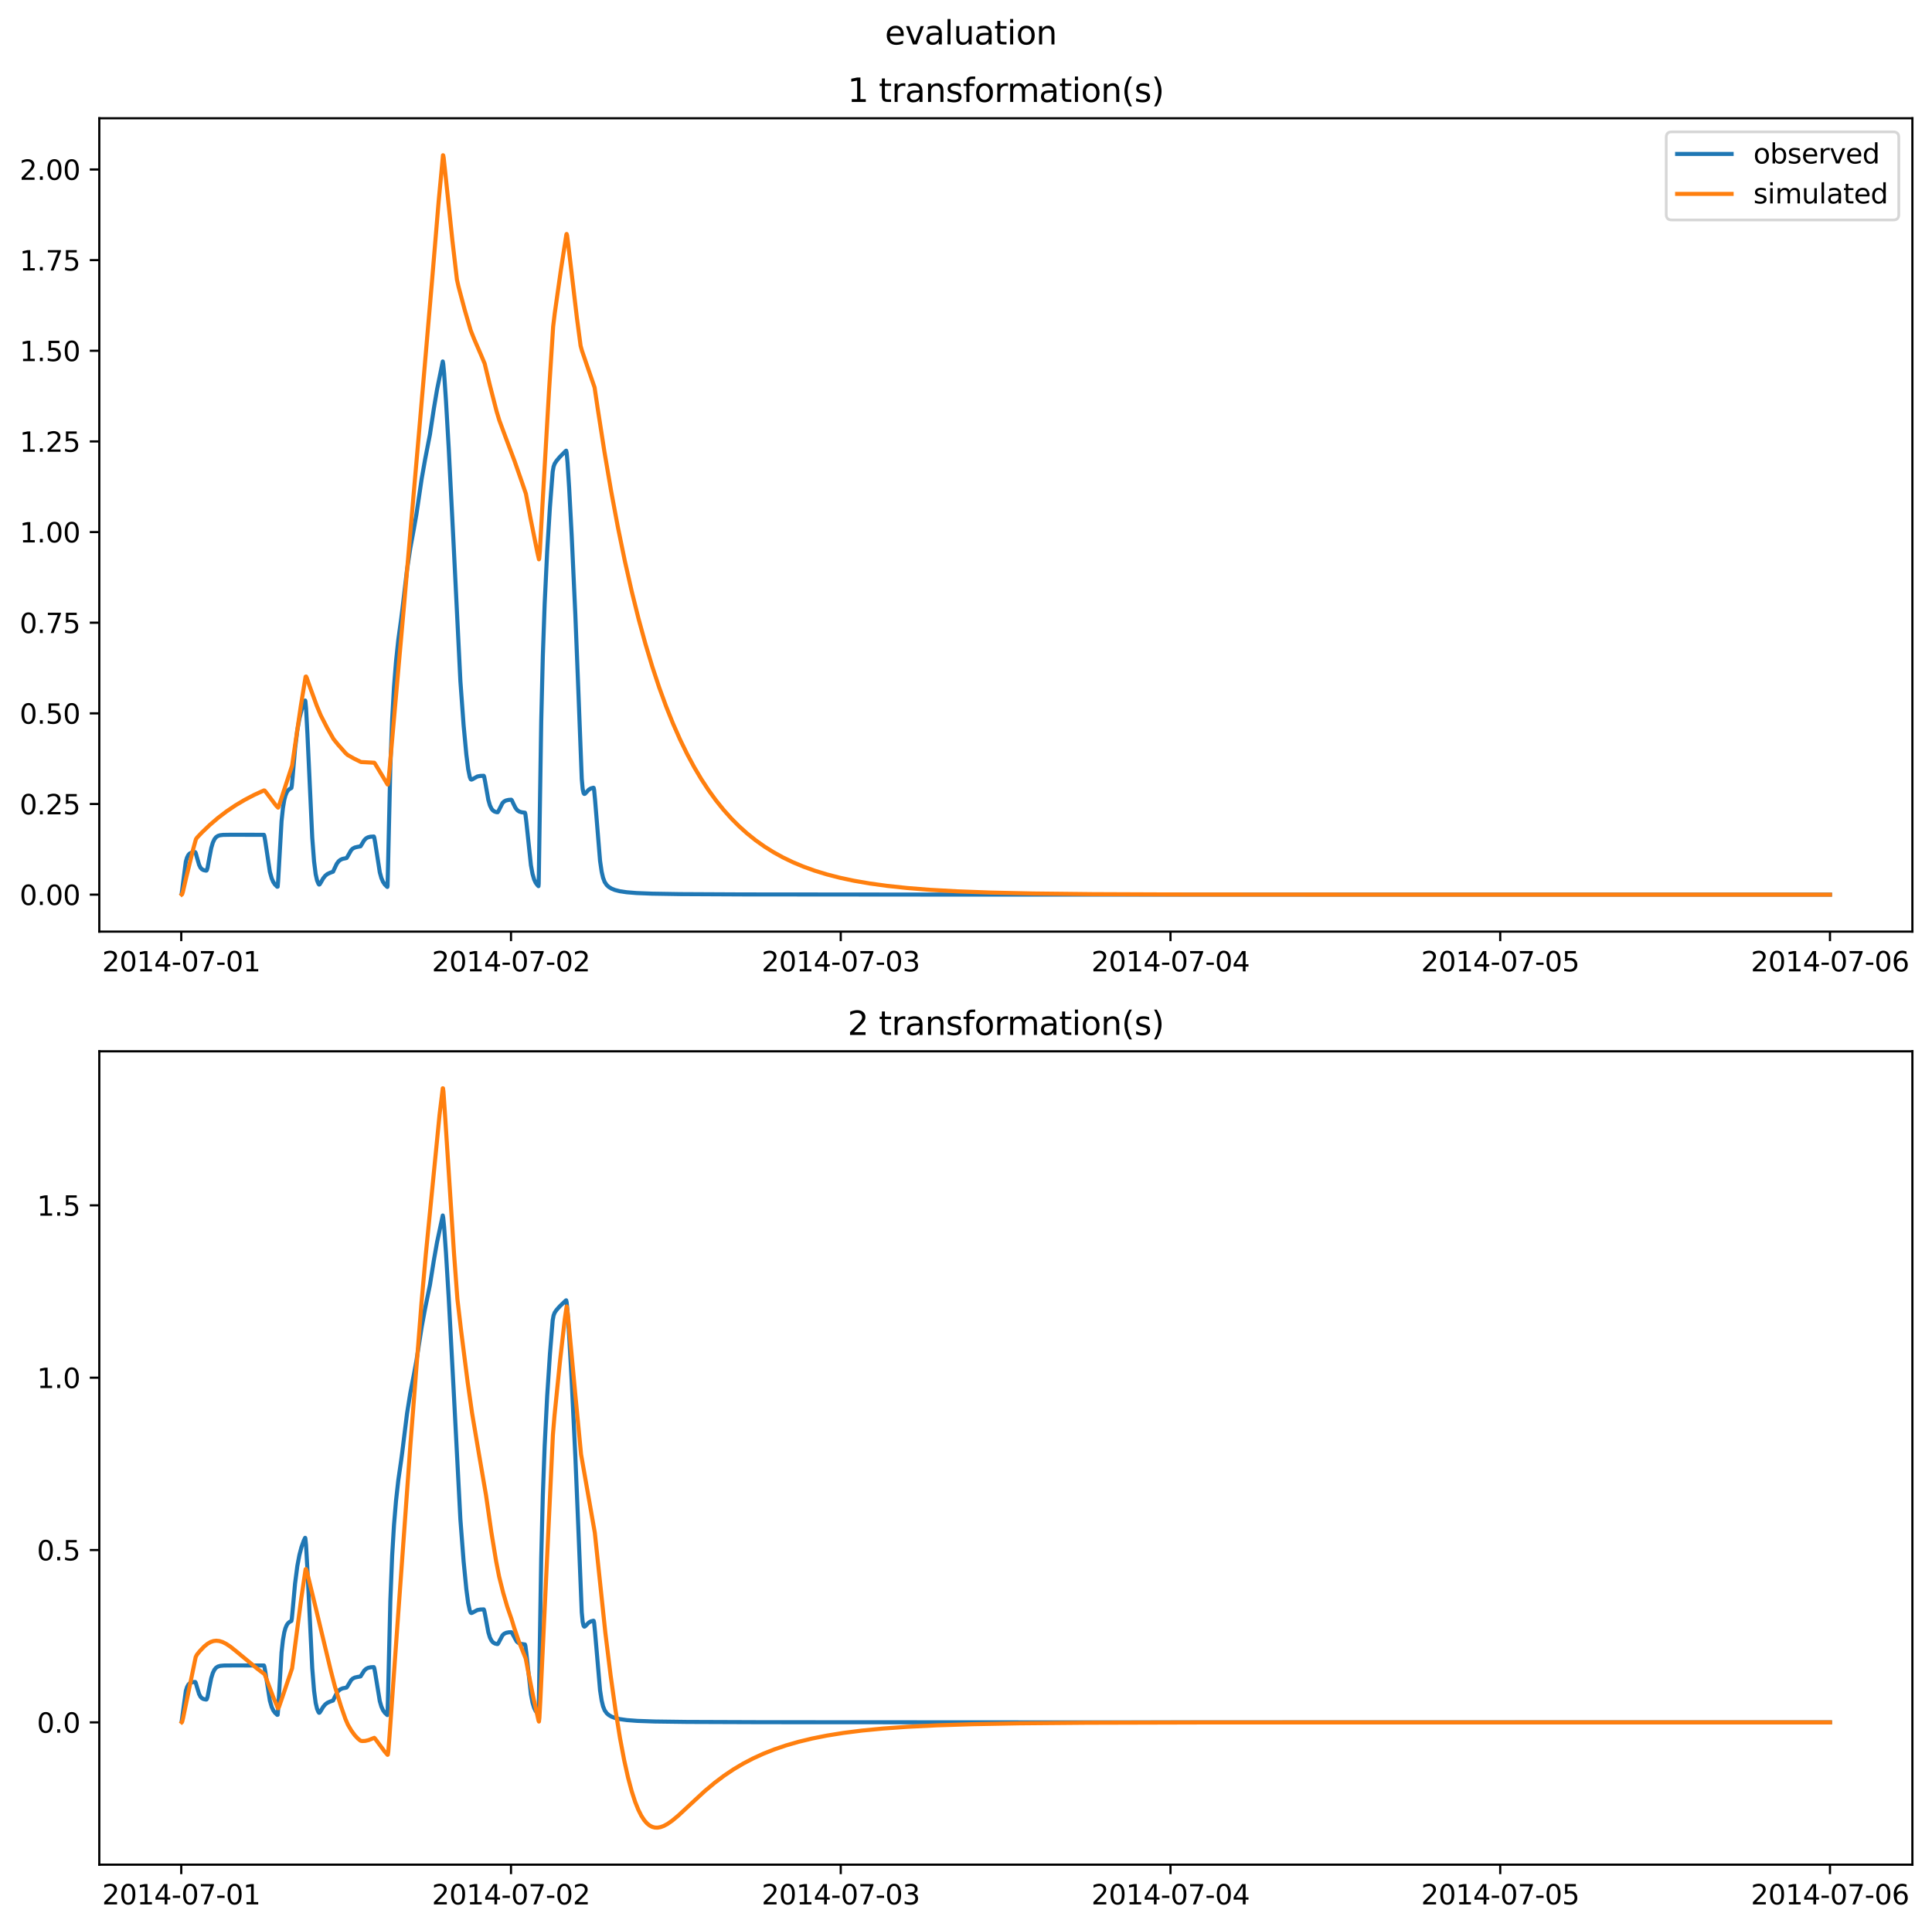 <?xml version="1.0" encoding="utf-8" standalone="no"?>
<!DOCTYPE svg PUBLIC "-//W3C//DTD SVG 1.1//EN"
  "http://www.w3.org/Graphics/SVG/1.1/DTD/svg11.dtd">
<svg xmlns:xlink="http://www.w3.org/1999/xlink" width="709.489pt" height="708.798pt" viewBox="0 0 709.489 708.798" xmlns="http://www.w3.org/2000/svg" version="1.1">
 <defs>
  <style type="text/css">*{stroke-linejoin: round; stroke-linecap: butt}</style>
 </defs>
 <g id="figure_1">
  <g id="patch_1">
   <path d="M 0 708.798 
L 709.489 708.798 
L 709.489 0 
L 0 0 
z
" style="fill: #ffffff"/>
  </g>
  <g id="axes_1">
   <g id="patch_2">
    <path d="M 36.466 342.2 
L 702.289 342.2 
L 702.289 43.44 
L 36.466 43.44 
z
" style="fill: #ffffff"/>
   </g>
   <g id="matplotlib.axis_1">
    <g id="xtick_1">
     <g id="line2d_1">
      <defs>
       <path id="m1dee76f7ab" d="M 0 0 
L 0 3.5 
" style="stroke: #000000; stroke-width: 0.8"/>
      </defs>
      <g>
       <use xlink:href="#m1dee76f7ab" x="66.562" y="342.2" style="stroke: #000000; stroke-width: 0.8"/>
      </g>
     </g>
     <g id="text_1">
      <!-- 2014-07-01 -->
      <g transform="translate(37.504 356.798) scale(0.1 -0.1)">
       <defs>
        <path id="DejaVuSans-32" d="M 1228 531 
L 3431 531 
L 3431 0 
L 469 0 
L 469 531 
Q 828 903 1448 1529 
Q 2069 2156 2228 2338 
Q 2531 2678 2651 2914 
Q 2772 3150 2772 3378 
Q 2772 3750 2511 3984 
Q 2250 4219 1831 4219 
Q 1534 4219 1204 4116 
Q 875 4013 500 3803 
L 500 4441 
Q 881 4594 1212 4672 
Q 1544 4750 1819 4750 
Q 2544 4750 2975 4387 
Q 3406 4025 3406 3419 
Q 3406 3131 3298 2873 
Q 3191 2616 2906 2266 
Q 2828 2175 2409 1742 
Q 1991 1309 1228 531 
z
" transform="scale(0.016)"/>
        <path id="DejaVuSans-30" d="M 2034 4250 
Q 1547 4250 1301 3770 
Q 1056 3291 1056 2328 
Q 1056 1369 1301 889 
Q 1547 409 2034 409 
Q 2525 409 2770 889 
Q 3016 1369 3016 2328 
Q 3016 3291 2770 3770 
Q 2525 4250 2034 4250 
z
M 2034 4750 
Q 2819 4750 3233 4129 
Q 3647 3509 3647 2328 
Q 3647 1150 3233 529 
Q 2819 -91 2034 -91 
Q 1250 -91 836 529 
Q 422 1150 422 2328 
Q 422 3509 836 4129 
Q 1250 4750 2034 4750 
z
" transform="scale(0.016)"/>
        <path id="DejaVuSans-31" d="M 794 531 
L 1825 531 
L 1825 4091 
L 703 3866 
L 703 4441 
L 1819 4666 
L 2450 4666 
L 2450 531 
L 3481 531 
L 3481 0 
L 794 0 
L 794 531 
z
" transform="scale(0.016)"/>
        <path id="DejaVuSans-34" d="M 2419 4116 
L 825 1625 
L 2419 1625 
L 2419 4116 
z
M 2253 4666 
L 3047 4666 
L 3047 1625 
L 3713 1625 
L 3713 1100 
L 3047 1100 
L 3047 0 
L 2419 0 
L 2419 1100 
L 313 1100 
L 313 1709 
L 2253 4666 
z
" transform="scale(0.016)"/>
        <path id="DejaVuSans-2d" d="M 313 2009 
L 1997 2009 
L 1997 1497 
L 313 1497 
L 313 2009 
z
" transform="scale(0.016)"/>
        <path id="DejaVuSans-37" d="M 525 4666 
L 3525 4666 
L 3525 4397 
L 1831 0 
L 1172 0 
L 2766 4134 
L 525 4134 
L 525 4666 
z
" transform="scale(0.016)"/>
       </defs>
       <use xlink:href="#DejaVuSans-32"/>
       <use xlink:href="#DejaVuSans-30" x="63.623"/>
       <use xlink:href="#DejaVuSans-31" x="127.246"/>
       <use xlink:href="#DejaVuSans-34" x="190.869"/>
       <use xlink:href="#DejaVuSans-2d" x="254.492"/>
       <use xlink:href="#DejaVuSans-30" x="290.576"/>
       <use xlink:href="#DejaVuSans-37" x="354.199"/>
       <use xlink:href="#DejaVuSans-2d" x="417.822"/>
       <use xlink:href="#DejaVuSans-30" x="453.906"/>
       <use xlink:href="#DejaVuSans-31" x="517.529"/>
      </g>
     </g>
    </g>
    <g id="xtick_2">
     <g id="line2d_2">
      <g>
       <use xlink:href="#m1dee76f7ab" x="187.655" y="342.2" style="stroke: #000000; stroke-width: 0.8"/>
      </g>
     </g>
     <g id="text_2">
      <!-- 2014-07-02 -->
      <g transform="translate(158.597 356.798) scale(0.1 -0.1)">
       <use xlink:href="#DejaVuSans-32"/>
       <use xlink:href="#DejaVuSans-30" x="63.623"/>
       <use xlink:href="#DejaVuSans-31" x="127.246"/>
       <use xlink:href="#DejaVuSans-34" x="190.869"/>
       <use xlink:href="#DejaVuSans-2d" x="254.492"/>
       <use xlink:href="#DejaVuSans-30" x="290.576"/>
       <use xlink:href="#DejaVuSans-37" x="354.199"/>
       <use xlink:href="#DejaVuSans-2d" x="417.822"/>
       <use xlink:href="#DejaVuSans-30" x="453.906"/>
       <use xlink:href="#DejaVuSans-32" x="517.529"/>
      </g>
     </g>
    </g>
    <g id="xtick_3">
     <g id="line2d_3">
      <g>
       <use xlink:href="#m1dee76f7ab" x="308.747" y="342.2" style="stroke: #000000; stroke-width: 0.8"/>
      </g>
     </g>
     <g id="text_3">
      <!-- 2014-07-03 -->
      <g transform="translate(279.689 356.798) scale(0.1 -0.1)">
       <defs>
        <path id="DejaVuSans-33" d="M 2597 2516 
Q 3050 2419 3304 2112 
Q 3559 1806 3559 1356 
Q 3559 666 3084 287 
Q 2609 -91 1734 -91 
Q 1441 -91 1130 -33 
Q 819 25 488 141 
L 488 750 
Q 750 597 1062 519 
Q 1375 441 1716 441 
Q 2309 441 2620 675 
Q 2931 909 2931 1356 
Q 2931 1769 2642 2001 
Q 2353 2234 1838 2234 
L 1294 2234 
L 1294 2753 
L 1863 2753 
Q 2328 2753 2575 2939 
Q 2822 3125 2822 3475 
Q 2822 3834 2567 4026 
Q 2313 4219 1838 4219 
Q 1578 4219 1281 4162 
Q 984 4106 628 3988 
L 628 4550 
Q 988 4650 1302 4700 
Q 1616 4750 1894 4750 
Q 2613 4750 3031 4423 
Q 3450 4097 3450 3541 
Q 3450 3153 3228 2886 
Q 3006 2619 2597 2516 
z
" transform="scale(0.016)"/>
       </defs>
       <use xlink:href="#DejaVuSans-32"/>
       <use xlink:href="#DejaVuSans-30" x="63.623"/>
       <use xlink:href="#DejaVuSans-31" x="127.246"/>
       <use xlink:href="#DejaVuSans-34" x="190.869"/>
       <use xlink:href="#DejaVuSans-2d" x="254.492"/>
       <use xlink:href="#DejaVuSans-30" x="290.576"/>
       <use xlink:href="#DejaVuSans-37" x="354.199"/>
       <use xlink:href="#DejaVuSans-2d" x="417.822"/>
       <use xlink:href="#DejaVuSans-30" x="453.906"/>
       <use xlink:href="#DejaVuSans-33" x="517.529"/>
      </g>
     </g>
    </g>
    <g id="xtick_4">
     <g id="line2d_4">
      <g>
       <use xlink:href="#m1dee76f7ab" x="429.84" y="342.2" style="stroke: #000000; stroke-width: 0.8"/>
      </g>
     </g>
     <g id="text_4">
      <!-- 2014-07-04 -->
      <g transform="translate(400.782 356.798) scale(0.1 -0.1)">
       <use xlink:href="#DejaVuSans-32"/>
       <use xlink:href="#DejaVuSans-30" x="63.623"/>
       <use xlink:href="#DejaVuSans-31" x="127.246"/>
       <use xlink:href="#DejaVuSans-34" x="190.869"/>
       <use xlink:href="#DejaVuSans-2d" x="254.492"/>
       <use xlink:href="#DejaVuSans-30" x="290.576"/>
       <use xlink:href="#DejaVuSans-37" x="354.199"/>
       <use xlink:href="#DejaVuSans-2d" x="417.822"/>
       <use xlink:href="#DejaVuSans-30" x="453.906"/>
       <use xlink:href="#DejaVuSans-34" x="517.529"/>
      </g>
     </g>
    </g>
    <g id="xtick_5">
     <g id="line2d_5">
      <g>
       <use xlink:href="#m1dee76f7ab" x="550.932" y="342.2" style="stroke: #000000; stroke-width: 0.8"/>
      </g>
     </g>
     <g id="text_5">
      <!-- 2014-07-05 -->
      <g transform="translate(521.874 356.798) scale(0.1 -0.1)">
       <defs>
        <path id="DejaVuSans-35" d="M 691 4666 
L 3169 4666 
L 3169 4134 
L 1269 4134 
L 1269 2991 
Q 1406 3038 1543 3061 
Q 1681 3084 1819 3084 
Q 2600 3084 3056 2656 
Q 3513 2228 3513 1497 
Q 3513 744 3044 326 
Q 2575 -91 1722 -91 
Q 1428 -91 1123 -41 
Q 819 9 494 109 
L 494 744 
Q 775 591 1075 516 
Q 1375 441 1709 441 
Q 2250 441 2565 725 
Q 2881 1009 2881 1497 
Q 2881 1984 2565 2268 
Q 2250 2553 1709 2553 
Q 1456 2553 1204 2497 
Q 953 2441 691 2322 
L 691 4666 
z
" transform="scale(0.016)"/>
       </defs>
       <use xlink:href="#DejaVuSans-32"/>
       <use xlink:href="#DejaVuSans-30" x="63.623"/>
       <use xlink:href="#DejaVuSans-31" x="127.246"/>
       <use xlink:href="#DejaVuSans-34" x="190.869"/>
       <use xlink:href="#DejaVuSans-2d" x="254.492"/>
       <use xlink:href="#DejaVuSans-30" x="290.576"/>
       <use xlink:href="#DejaVuSans-37" x="354.199"/>
       <use xlink:href="#DejaVuSans-2d" x="417.822"/>
       <use xlink:href="#DejaVuSans-30" x="453.906"/>
       <use xlink:href="#DejaVuSans-35" x="517.529"/>
      </g>
     </g>
    </g>
    <g id="xtick_6">
     <g id="line2d_6">
      <g>
       <use xlink:href="#m1dee76f7ab" x="672.025" y="342.2" style="stroke: #000000; stroke-width: 0.8"/>
      </g>
     </g>
     <g id="text_6">
      <!-- 2014-07-06 -->
      <g transform="translate(642.967 356.798) scale(0.1 -0.1)">
       <defs>
        <path id="DejaVuSans-36" d="M 2113 2584 
Q 1688 2584 1439 2293 
Q 1191 2003 1191 1497 
Q 1191 994 1439 701 
Q 1688 409 2113 409 
Q 2538 409 2786 701 
Q 3034 994 3034 1497 
Q 3034 2003 2786 2293 
Q 2538 2584 2113 2584 
z
M 3366 4563 
L 3366 3988 
Q 3128 4100 2886 4159 
Q 2644 4219 2406 4219 
Q 1781 4219 1451 3797 
Q 1122 3375 1075 2522 
Q 1259 2794 1537 2939 
Q 1816 3084 2150 3084 
Q 2853 3084 3261 2657 
Q 3669 2231 3669 1497 
Q 3669 778 3244 343 
Q 2819 -91 2113 -91 
Q 1303 -91 875 529 
Q 447 1150 447 2328 
Q 447 3434 972 4092 
Q 1497 4750 2381 4750 
Q 2619 4750 2861 4703 
Q 3103 4656 3366 4563 
z
" transform="scale(0.016)"/>
       </defs>
       <use xlink:href="#DejaVuSans-32"/>
       <use xlink:href="#DejaVuSans-30" x="63.623"/>
       <use xlink:href="#DejaVuSans-31" x="127.246"/>
       <use xlink:href="#DejaVuSans-34" x="190.869"/>
       <use xlink:href="#DejaVuSans-2d" x="254.492"/>
       <use xlink:href="#DejaVuSans-30" x="290.576"/>
       <use xlink:href="#DejaVuSans-37" x="354.199"/>
       <use xlink:href="#DejaVuSans-2d" x="417.822"/>
       <use xlink:href="#DejaVuSans-30" x="453.906"/>
       <use xlink:href="#DejaVuSans-36" x="517.529"/>
      </g>
     </g>
    </g>
   </g>
   <g id="matplotlib.axis_2">
    <g id="ytick_1">
     <g id="line2d_7">
      <defs>
       <path id="meea087154b" d="M 0 0 
L -3.5 0 
" style="stroke: #000000; stroke-width: 0.8"/>
      </defs>
      <g>
       <use xlink:href="#meea087154b" x="36.466" y="328.62" style="stroke: #000000; stroke-width: 0.8"/>
      </g>
     </g>
     <g id="text_7">
      <!-- 0.00 -->
      <g transform="translate(7.2 332.419) scale(0.1 -0.1)">
       <defs>
        <path id="DejaVuSans-2e" d="M 684 794 
L 1344 794 
L 1344 0 
L 684 0 
L 684 794 
z
" transform="scale(0.016)"/>
       </defs>
       <use xlink:href="#DejaVuSans-30"/>
       <use xlink:href="#DejaVuSans-2e" x="63.623"/>
       <use xlink:href="#DejaVuSans-30" x="95.41"/>
       <use xlink:href="#DejaVuSans-30" x="159.033"/>
      </g>
     </g>
    </g>
    <g id="ytick_2">
     <g id="line2d_8">
      <g>
       <use xlink:href="#meea087154b" x="36.466" y="295.324" style="stroke: #000000; stroke-width: 0.8"/>
      </g>
     </g>
     <g id="text_8">
      <!-- 0.25 -->
      <g transform="translate(7.2 299.124) scale(0.1 -0.1)">
       <use xlink:href="#DejaVuSans-30"/>
       <use xlink:href="#DejaVuSans-2e" x="63.623"/>
       <use xlink:href="#DejaVuSans-32" x="95.41"/>
       <use xlink:href="#DejaVuSans-35" x="159.033"/>
      </g>
     </g>
    </g>
    <g id="ytick_3">
     <g id="line2d_9">
      <g>
       <use xlink:href="#meea087154b" x="36.466" y="262.029" style="stroke: #000000; stroke-width: 0.8"/>
      </g>
     </g>
     <g id="text_9">
      <!-- 0.50 -->
      <g transform="translate(7.2 265.828) scale(0.1 -0.1)">
       <use xlink:href="#DejaVuSans-30"/>
       <use xlink:href="#DejaVuSans-2e" x="63.623"/>
       <use xlink:href="#DejaVuSans-35" x="95.41"/>
       <use xlink:href="#DejaVuSans-30" x="159.033"/>
      </g>
     </g>
    </g>
    <g id="ytick_4">
     <g id="line2d_10">
      <g>
       <use xlink:href="#meea087154b" x="36.466" y="228.733" style="stroke: #000000; stroke-width: 0.8"/>
      </g>
     </g>
     <g id="text_10">
      <!-- 0.75 -->
      <g transform="translate(7.2 232.532) scale(0.1 -0.1)">
       <use xlink:href="#DejaVuSans-30"/>
       <use xlink:href="#DejaVuSans-2e" x="63.623"/>
       <use xlink:href="#DejaVuSans-37" x="95.41"/>
       <use xlink:href="#DejaVuSans-35" x="159.033"/>
      </g>
     </g>
    </g>
    <g id="ytick_5">
     <g id="line2d_11">
      <g>
       <use xlink:href="#meea087154b" x="36.466" y="195.437" style="stroke: #000000; stroke-width: 0.8"/>
      </g>
     </g>
     <g id="text_11">
      <!-- 1.00 -->
      <g transform="translate(7.2 199.236) scale(0.1 -0.1)">
       <use xlink:href="#DejaVuSans-31"/>
       <use xlink:href="#DejaVuSans-2e" x="63.623"/>
       <use xlink:href="#DejaVuSans-30" x="95.41"/>
       <use xlink:href="#DejaVuSans-30" x="159.033"/>
      </g>
     </g>
    </g>
    <g id="ytick_6">
     <g id="line2d_12">
      <g>
       <use xlink:href="#meea087154b" x="36.466" y="162.141" style="stroke: #000000; stroke-width: 0.8"/>
      </g>
     </g>
     <g id="text_12">
      <!-- 1.25 -->
      <g transform="translate(7.2 165.941) scale(0.1 -0.1)">
       <use xlink:href="#DejaVuSans-31"/>
       <use xlink:href="#DejaVuSans-2e" x="63.623"/>
       <use xlink:href="#DejaVuSans-32" x="95.41"/>
       <use xlink:href="#DejaVuSans-35" x="159.033"/>
      </g>
     </g>
    </g>
    <g id="ytick_7">
     <g id="line2d_13">
      <g>
       <use xlink:href="#meea087154b" x="36.466" y="128.846" style="stroke: #000000; stroke-width: 0.8"/>
      </g>
     </g>
     <g id="text_13">
      <!-- 1.50 -->
      <g transform="translate(7.2 132.645) scale(0.1 -0.1)">
       <use xlink:href="#DejaVuSans-31"/>
       <use xlink:href="#DejaVuSans-2e" x="63.623"/>
       <use xlink:href="#DejaVuSans-35" x="95.41"/>
       <use xlink:href="#DejaVuSans-30" x="159.033"/>
      </g>
     </g>
    </g>
    <g id="ytick_8">
     <g id="line2d_14">
      <g>
       <use xlink:href="#meea087154b" x="36.466" y="95.55" style="stroke: #000000; stroke-width: 0.8"/>
      </g>
     </g>
     <g id="text_14">
      <!-- 1.75 -->
      <g transform="translate(7.2 99.349) scale(0.1 -0.1)">
       <use xlink:href="#DejaVuSans-31"/>
       <use xlink:href="#DejaVuSans-2e" x="63.623"/>
       <use xlink:href="#DejaVuSans-37" x="95.41"/>
       <use xlink:href="#DejaVuSans-35" x="159.033"/>
      </g>
     </g>
    </g>
    <g id="ytick_9">
     <g id="line2d_15">
      <g>
       <use xlink:href="#meea087154b" x="36.466" y="62.254" style="stroke: #000000; stroke-width: 0.8"/>
      </g>
     </g>
     <g id="text_15">
      <!-- 2.00 -->
      <g transform="translate(7.2 66.054) scale(0.1 -0.1)">
       <use xlink:href="#DejaVuSans-32"/>
       <use xlink:href="#DejaVuSans-2e" x="63.623"/>
       <use xlink:href="#DejaVuSans-30" x="95.41"/>
       <use xlink:href="#DejaVuSans-30" x="159.033"/>
      </g>
     </g>
    </g>
   </g>
   <g id="line2d_16">
    <path d="M 66.73 328.153 
L 68.244 316.465 
L 68.664 315.049 
L 69.169 314.054 
L 69.589 313.577 
L 70.262 313.204 
L 71.103 313.037 
L 71.692 313.009 
L 71.86 313.286 
L 72.28 314.793 
L 73.121 317.677 
L 73.626 318.692 
L 74.13 319.263 
L 74.719 319.602 
L 75.56 319.795 
L 75.812 319.784 
L 75.98 319.556 
L 76.233 318.691 
L 76.821 315.409 
L 77.578 311.499 
L 78.167 309.504 
L 78.755 308.254 
L 79.344 307.515 
L 80.017 307.058 
L 80.774 306.808 
L 81.951 306.667 
L 84.81 306.619 
L 96.919 306.641 
L 97.088 307.08 
L 97.424 309.011 
L 99.106 320.238 
L 99.778 322.671 
L 100.367 323.999 
L 100.956 324.876 
L 101.797 325.71 
L 101.965 325.694 
L 102.133 323.677 
L 103.394 301.596 
L 103.899 296.825 
L 104.404 293.803 
L 104.824 292.204 
L 105.329 290.979 
L 105.833 290.252 
L 106.338 289.812 
L 107.01 289.438 
L 107.179 288.449 
L 107.515 284.722 
L 108.356 274.987 
L 109.197 268.149 
L 109.954 263.944 
L 110.71 260.896 
L 111.551 258.414 
L 112.056 257.312 
L 112.14 257.56 
L 112.392 260.16 
L 112.897 269.598 
L 114.663 307.667 
L 115.336 316.415 
L 115.924 321.109 
L 116.429 323.372 
L 116.933 324.606 
L 117.186 324.927 
L 117.354 324.868 
L 117.69 324.378 
L 118.699 322.608 
L 119.456 321.673 
L 120.213 321.063 
L 121.138 320.62 
L 122.315 320.178 
L 122.82 319.075 
L 123.661 317.296 
L 124.333 316.385 
L 125.006 315.833 
L 125.763 315.487 
L 126.856 315.26 
L 127.277 315.164 
L 127.613 314.653 
L 128.958 312.27 
L 129.547 311.706 
L 130.304 311.305 
L 131.229 311.083 
L 132.406 310.86 
L 132.827 310.173 
L 133.752 308.624 
L 134.424 307.953 
L 135.097 307.581 
L 136.022 307.345 
L 137.284 307.265 
L 137.452 307.682 
L 137.788 309.558 
L 139.47 320.41 
L 140.059 322.534 
L 140.647 323.903 
L 141.32 324.917 
L 142.161 325.729 
L 142.245 325.793 
L 142.329 325.325 
L 142.581 314.755 
L 143.338 281.816 
L 144.011 264.262 
L 144.684 252.411 
L 145.44 242.896 
L 146.281 234.961 
L 147.29 227.597 
L 147.711 224.302 
L 149.477 209.251 
L 150.654 201.482 
L 152 194.185 
L 152.925 188.891 
L 154.859 175.818 
L 156.12 168.68 
L 157.886 159.604 
L 159.316 150.14 
L 160.493 143.12 
L 162.595 132.766 
L 162.763 133.652 
L 163.1 137.216 
L 163.773 147.164 
L 164.782 164.604 
L 166.548 199.311 
L 169.07 250.211 
L 170.248 266.371 
L 171.257 277.17 
L 171.929 282.484 
L 172.518 285.405 
L 172.854 286.226 
L 173.107 286.365 
L 173.443 286.258 
L 175.293 285.221 
L 176.386 285.018 
L 177.648 284.965 
L 177.816 285.367 
L 178.152 287.088 
L 179.33 293.797 
L 179.918 295.837 
L 180.507 297.061 
L 181.011 297.678 
L 181.6 298.086 
L 182.357 298.338 
L 182.777 298.342 
L 183.03 297.956 
L 184.543 294.953 
L 185.132 294.392 
L 185.805 294.04 
L 186.73 293.821 
L 187.739 293.744 
L 187.991 294.014 
L 188.58 295.303 
L 189.336 296.811 
L 190.009 297.635 
L 190.682 298.084 
L 191.523 298.348 
L 192.784 298.517 
L 192.952 299.145 
L 193.289 301.858 
L 194.971 317.785 
L 195.559 321.007 
L 196.148 323.023 
L 196.737 324.27 
L 197.409 325.167 
L 197.746 325.496 
L 197.83 324.589 
L 198.082 308.024 
L 198.755 265.014 
L 199.343 240.911 
L 200.016 221.839 
L 200.941 202.511 
L 201.95 186.32 
L 202.959 173.292 
L 203.296 171.39 
L 203.716 170.275 
L 204.389 169.253 
L 205.566 167.86 
L 207.669 165.724 
L 207.921 165.543 
L 208.089 166.287 
L 208.425 170.001 
L 209.014 179.271 
L 209.939 196.641 
L 211.284 225.833 
L 212.378 253.391 
L 213.639 286.073 
L 213.975 289.781 
L 214.312 291.32 
L 214.564 291.627 
L 214.816 291.563 
L 215.237 291.117 
L 216.246 290.034 
L 217.003 289.594 
L 217.928 289.342 
L 218.012 289.378 
L 218.18 290.186 
L 218.516 293.722 
L 220.366 316.248 
L 220.955 320.234 
L 221.46 322.407 
L 222.048 323.959 
L 222.805 325.082 
L 223.562 325.783 
L 224.571 326.402 
L 225.832 326.909 
L 227.598 327.358 
L 230.121 327.734 
L 233.737 328.028 
L 239.455 328.256 
L 249.883 328.426 
L 273.008 328.54 
L 344.654 328.6 
L 672.025 328.607 
L 672.025 328.607 
" clip-path="url(#pf4fdb42d82)" style="fill: none; stroke: #1f77b4; stroke-width: 1.5; stroke-linecap: square"/>
   </g>
   <g id="line2d_17">
    <path d="M 66.73 328.573 
L 66.899 328.417 
L 67.151 327.645 
L 68.412 322.227 
L 70.935 311.923 
L 71.944 308.281 
L 72.365 307.661 
L 74.13 305.8 
L 77.074 302.981 
L 80.101 300.392 
L 83.212 298.021 
L 86.492 295.807 
L 89.856 293.803 
L 93.388 291.956 
L 96.919 290.34 
L 97.172 290.382 
L 97.592 290.873 
L 101.376 295.892 
L 102.133 296.658 
L 102.385 296.188 
L 103.226 293.567 
L 105.749 285.869 
L 107.263 281.223 
L 107.935 276.638 
L 110.458 259.377 
L 112.224 248.556 
L 112.392 248.486 
L 112.645 248.962 
L 113.822 252.35 
L 116.345 259.283 
L 117.774 262.732 
L 120.213 267.489 
L 122.483 271.475 
L 124.081 273.448 
L 126.94 276.664 
L 127.697 277.333 
L 130.052 278.668 
L 132.574 279.904 
L 134.004 279.979 
L 137.452 280.167 
L 137.788 280.619 
L 142.329 288.162 
L 142.413 288.182 
L 142.581 287.458 
L 143.002 283.181 
L 146.365 244.938 
L 148.468 221.34 
L 150.906 192.966 
L 153.934 158.192 
L 156.372 129.76 
L 158.643 103.3 
L 161.082 74.031 
L 162.679 57.02 
L 162.763 57.082 
L 162.932 57.966 
L 163.52 63.437 
L 166.127 88.294 
L 167.809 102.728 
L 168.398 105.35 
L 170.668 113.866 
L 172.854 121.336 
L 174.116 124.517 
L 176.639 130.348 
L 177.984 133.555 
L 179.834 141.264 
L 182.357 151.061 
L 183.366 154.396 
L 185.721 160.748 
L 189 169.46 
L 191.523 176.694 
L 193.121 181.349 
L 194.802 190.299 
L 197.325 202.872 
L 197.914 205.455 
L 197.998 205.234 
L 198.25 202.424 
L 199.091 187.483 
L 201.614 143.694 
L 203.128 120.006 
L 203.716 115.105 
L 205.987 99.059 
L 208.005 86.046 
L 208.089 85.942 
L 208.257 86.512 
L 208.678 89.77 
L 211.873 116.887 
L 213.219 127.02 
L 213.723 128.848 
L 215.741 134.735 
L 218.348 142.315 
L 219.525 150.243 
L 221.964 165.941 
L 224.403 180.257 
L 226.926 193.742 
L 229.448 206.002 
L 231.971 217.147 
L 234.494 227.28 
L 237.017 236.491 
L 239.539 244.865 
L 242.062 252.478 
L 244.585 259.399 
L 247.108 265.691 
L 249.715 271.592 
L 252.321 276.94 
L 254.928 281.786 
L 257.535 286.178 
L 260.226 290.28 
L 262.917 293.986 
L 265.692 297.433 
L 268.551 300.625 
L 271.41 303.491 
L 274.353 306.135 
L 277.465 308.629 
L 280.66 310.902 
L 284.024 313.016 
L 287.472 314.921 
L 291.172 316.708 
L 295.04 318.327 
L 299.161 319.811 
L 303.617 321.176 
L 308.411 322.409 
L 313.624 323.519 
L 319.427 324.523 
L 325.902 325.412 
L 333.218 326.187 
L 341.627 326.849 
L 351.634 327.406 
L 363.827 327.854 
L 379.468 328.196 
L 401.248 328.434 
L 436.567 328.571 
L 522.004 328.618 
L 672.025 328.62 
L 672.025 328.62 
" clip-path="url(#pf4fdb42d82)" style="fill: none; stroke: #ff7f0e; stroke-width: 1.5; stroke-linecap: square"/>
   </g>
   <g id="patch_3">
    <path d="M 36.466 342.2 
L 36.466 43.44 
" style="fill: none; stroke: #000000; stroke-width: 0.8; stroke-linejoin: miter; stroke-linecap: square"/>
   </g>
   <g id="patch_4">
    <path d="M 702.289 342.2 
L 702.289 43.44 
" style="fill: none; stroke: #000000; stroke-width: 0.8; stroke-linejoin: miter; stroke-linecap: square"/>
   </g>
   <g id="patch_5">
    <path d="M 36.466 342.2 
L 702.289 342.2 
" style="fill: none; stroke: #000000; stroke-width: 0.8; stroke-linejoin: miter; stroke-linecap: square"/>
   </g>
   <g id="patch_6">
    <path d="M 36.466 43.44 
L 702.289 43.44 
" style="fill: none; stroke: #000000; stroke-width: 0.8; stroke-linejoin: miter; stroke-linecap: square"/>
   </g>
   <g id="text_16">
    <!-- 1 transformation(s) -->
    <g transform="translate(311.263 37.44) scale(0.12 -0.12)">
     <defs>
      <path id="DejaVuSans-20" transform="scale(0.016)"/>
      <path id="DejaVuSans-74" d="M 1172 4494 
L 1172 3500 
L 2356 3500 
L 2356 3053 
L 1172 3053 
L 1172 1153 
Q 1172 725 1289 603 
Q 1406 481 1766 481 
L 2356 481 
L 2356 0 
L 1766 0 
Q 1100 0 847 248 
Q 594 497 594 1153 
L 594 3053 
L 172 3053 
L 172 3500 
L 594 3500 
L 594 4494 
L 1172 4494 
z
" transform="scale(0.016)"/>
      <path id="DejaVuSans-72" d="M 2631 2963 
Q 2534 3019 2420 3045 
Q 2306 3072 2169 3072 
Q 1681 3072 1420 2755 
Q 1159 2438 1159 1844 
L 1159 0 
L 581 0 
L 581 3500 
L 1159 3500 
L 1159 2956 
Q 1341 3275 1631 3429 
Q 1922 3584 2338 3584 
Q 2397 3584 2469 3576 
Q 2541 3569 2628 3553 
L 2631 2963 
z
" transform="scale(0.016)"/>
      <path id="DejaVuSans-61" d="M 2194 1759 
Q 1497 1759 1228 1600 
Q 959 1441 959 1056 
Q 959 750 1161 570 
Q 1363 391 1709 391 
Q 2188 391 2477 730 
Q 2766 1069 2766 1631 
L 2766 1759 
L 2194 1759 
z
M 3341 1997 
L 3341 0 
L 2766 0 
L 2766 531 
Q 2569 213 2275 61 
Q 1981 -91 1556 -91 
Q 1019 -91 701 211 
Q 384 513 384 1019 
Q 384 1609 779 1909 
Q 1175 2209 1959 2209 
L 2766 2209 
L 2766 2266 
Q 2766 2663 2505 2880 
Q 2244 3097 1772 3097 
Q 1472 3097 1187 3025 
Q 903 2953 641 2809 
L 641 3341 
Q 956 3463 1253 3523 
Q 1550 3584 1831 3584 
Q 2591 3584 2966 3190 
Q 3341 2797 3341 1997 
z
" transform="scale(0.016)"/>
      <path id="DejaVuSans-6e" d="M 3513 2113 
L 3513 0 
L 2938 0 
L 2938 2094 
Q 2938 2591 2744 2837 
Q 2550 3084 2163 3084 
Q 1697 3084 1428 2787 
Q 1159 2491 1159 1978 
L 1159 0 
L 581 0 
L 581 3500 
L 1159 3500 
L 1159 2956 
Q 1366 3272 1645 3428 
Q 1925 3584 2291 3584 
Q 2894 3584 3203 3211 
Q 3513 2838 3513 2113 
z
" transform="scale(0.016)"/>
      <path id="DejaVuSans-73" d="M 2834 3397 
L 2834 2853 
Q 2591 2978 2328 3040 
Q 2066 3103 1784 3103 
Q 1356 3103 1142 2972 
Q 928 2841 928 2578 
Q 928 2378 1081 2264 
Q 1234 2150 1697 2047 
L 1894 2003 
Q 2506 1872 2764 1633 
Q 3022 1394 3022 966 
Q 3022 478 2636 193 
Q 2250 -91 1575 -91 
Q 1294 -91 989 -36 
Q 684 19 347 128 
L 347 722 
Q 666 556 975 473 
Q 1284 391 1588 391 
Q 1994 391 2212 530 
Q 2431 669 2431 922 
Q 2431 1156 2273 1281 
Q 2116 1406 1581 1522 
L 1381 1569 
Q 847 1681 609 1914 
Q 372 2147 372 2553 
Q 372 3047 722 3315 
Q 1072 3584 1716 3584 
Q 2034 3584 2315 3537 
Q 2597 3491 2834 3397 
z
" transform="scale(0.016)"/>
      <path id="DejaVuSans-66" d="M 2375 4863 
L 2375 4384 
L 1825 4384 
Q 1516 4384 1395 4259 
Q 1275 4134 1275 3809 
L 1275 3500 
L 2222 3500 
L 2222 3053 
L 1275 3053 
L 1275 0 
L 697 0 
L 697 3053 
L 147 3053 
L 147 3500 
L 697 3500 
L 697 3744 
Q 697 4328 969 4595 
Q 1241 4863 1831 4863 
L 2375 4863 
z
" transform="scale(0.016)"/>
      <path id="DejaVuSans-6f" d="M 1959 3097 
Q 1497 3097 1228 2736 
Q 959 2375 959 1747 
Q 959 1119 1226 758 
Q 1494 397 1959 397 
Q 2419 397 2687 759 
Q 2956 1122 2956 1747 
Q 2956 2369 2687 2733 
Q 2419 3097 1959 3097 
z
M 1959 3584 
Q 2709 3584 3137 3096 
Q 3566 2609 3566 1747 
Q 3566 888 3137 398 
Q 2709 -91 1959 -91 
Q 1206 -91 779 398 
Q 353 888 353 1747 
Q 353 2609 779 3096 
Q 1206 3584 1959 3584 
z
" transform="scale(0.016)"/>
      <path id="DejaVuSans-6d" d="M 3328 2828 
Q 3544 3216 3844 3400 
Q 4144 3584 4550 3584 
Q 5097 3584 5394 3201 
Q 5691 2819 5691 2113 
L 5691 0 
L 5113 0 
L 5113 2094 
Q 5113 2597 4934 2840 
Q 4756 3084 4391 3084 
Q 3944 3084 3684 2787 
Q 3425 2491 3425 1978 
L 3425 0 
L 2847 0 
L 2847 2094 
Q 2847 2600 2669 2842 
Q 2491 3084 2119 3084 
Q 1678 3084 1418 2786 
Q 1159 2488 1159 1978 
L 1159 0 
L 581 0 
L 581 3500 
L 1159 3500 
L 1159 2956 
Q 1356 3278 1631 3431 
Q 1906 3584 2284 3584 
Q 2666 3584 2933 3390 
Q 3200 3197 3328 2828 
z
" transform="scale(0.016)"/>
      <path id="DejaVuSans-69" d="M 603 3500 
L 1178 3500 
L 1178 0 
L 603 0 
L 603 3500 
z
M 603 4863 
L 1178 4863 
L 1178 4134 
L 603 4134 
L 603 4863 
z
" transform="scale(0.016)"/>
      <path id="DejaVuSans-28" d="M 1984 4856 
Q 1566 4138 1362 3434 
Q 1159 2731 1159 2009 
Q 1159 1288 1364 580 
Q 1569 -128 1984 -844 
L 1484 -844 
Q 1016 -109 783 600 
Q 550 1309 550 2009 
Q 550 2706 781 3412 
Q 1013 4119 1484 4856 
L 1984 4856 
z
" transform="scale(0.016)"/>
      <path id="DejaVuSans-29" d="M 513 4856 
L 1013 4856 
Q 1481 4119 1714 3412 
Q 1947 2706 1947 2009 
Q 1947 1309 1714 600 
Q 1481 -109 1013 -844 
L 513 -844 
Q 928 -128 1133 580 
Q 1338 1288 1338 2009 
Q 1338 2731 1133 3434 
Q 928 4138 513 4856 
z
" transform="scale(0.016)"/>
     </defs>
     <use xlink:href="#DejaVuSans-31"/>
     <use xlink:href="#DejaVuSans-20" x="63.623"/>
     <use xlink:href="#DejaVuSans-74" x="95.41"/>
     <use xlink:href="#DejaVuSans-72" x="134.619"/>
     <use xlink:href="#DejaVuSans-61" x="175.732"/>
     <use xlink:href="#DejaVuSans-6e" x="237.012"/>
     <use xlink:href="#DejaVuSans-73" x="300.391"/>
     <use xlink:href="#DejaVuSans-66" x="352.49"/>
     <use xlink:href="#DejaVuSans-6f" x="387.695"/>
     <use xlink:href="#DejaVuSans-72" x="448.877"/>
     <use xlink:href="#DejaVuSans-6d" x="488.24"/>
     <use xlink:href="#DejaVuSans-61" x="585.652"/>
     <use xlink:href="#DejaVuSans-74" x="646.932"/>
     <use xlink:href="#DejaVuSans-69" x="686.141"/>
     <use xlink:href="#DejaVuSans-6f" x="713.924"/>
     <use xlink:href="#DejaVuSans-6e" x="775.105"/>
     <use xlink:href="#DejaVuSans-28" x="838.484"/>
     <use xlink:href="#DejaVuSans-73" x="877.498"/>
     <use xlink:href="#DejaVuSans-29" x="929.598"/>
    </g>
   </g>
   <g id="legend_1">
    <g id="patch_7">
     <path d="M 613.896 80.796 
L 695.289 80.796 
Q 697.289 80.796 697.289 78.796 
L 697.289 50.44 
Q 697.289 48.44 695.289 48.44 
L 613.896 48.44 
Q 611.896 48.44 611.896 50.44 
L 611.896 78.796 
Q 611.896 80.796 613.896 80.796 
z
" style="fill: #ffffff; opacity: 0.8; stroke: #cccccc; stroke-linejoin: miter"/>
    </g>
    <g id="line2d_18">
     <path d="M 615.896 56.538 
L 625.896 56.538 
L 635.896 56.538 
" style="fill: none; stroke: #1f77b4; stroke-width: 1.5; stroke-linecap: square"/>
    </g>
    <g id="text_17">
     <!-- observed -->
     <g transform="translate(643.896 60.038) scale(0.1 -0.1)">
      <defs>
       <path id="DejaVuSans-62" d="M 3116 1747 
Q 3116 2381 2855 2742 
Q 2594 3103 2138 3103 
Q 1681 3103 1420 2742 
Q 1159 2381 1159 1747 
Q 1159 1113 1420 752 
Q 1681 391 2138 391 
Q 2594 391 2855 752 
Q 3116 1113 3116 1747 
z
M 1159 2969 
Q 1341 3281 1617 3432 
Q 1894 3584 2278 3584 
Q 2916 3584 3314 3078 
Q 3713 2572 3713 1747 
Q 3713 922 3314 415 
Q 2916 -91 2278 -91 
Q 1894 -91 1617 61 
Q 1341 213 1159 525 
L 1159 0 
L 581 0 
L 581 4863 
L 1159 4863 
L 1159 2969 
z
" transform="scale(0.016)"/>
       <path id="DejaVuSans-65" d="M 3597 1894 
L 3597 1613 
L 953 1613 
Q 991 1019 1311 708 
Q 1631 397 2203 397 
Q 2534 397 2845 478 
Q 3156 559 3463 722 
L 3463 178 
Q 3153 47 2828 -22 
Q 2503 -91 2169 -91 
Q 1331 -91 842 396 
Q 353 884 353 1716 
Q 353 2575 817 3079 
Q 1281 3584 2069 3584 
Q 2775 3584 3186 3129 
Q 3597 2675 3597 1894 
z
M 3022 2063 
Q 3016 2534 2758 2815 
Q 2500 3097 2075 3097 
Q 1594 3097 1305 2825 
Q 1016 2553 972 2059 
L 3022 2063 
z
" transform="scale(0.016)"/>
       <path id="DejaVuSans-76" d="M 191 3500 
L 800 3500 
L 1894 563 
L 2988 3500 
L 3597 3500 
L 2284 0 
L 1503 0 
L 191 3500 
z
" transform="scale(0.016)"/>
       <path id="DejaVuSans-64" d="M 2906 2969 
L 2906 4863 
L 3481 4863 
L 3481 0 
L 2906 0 
L 2906 525 
Q 2725 213 2448 61 
Q 2172 -91 1784 -91 
Q 1150 -91 751 415 
Q 353 922 353 1747 
Q 353 2572 751 3078 
Q 1150 3584 1784 3584 
Q 2172 3584 2448 3432 
Q 2725 3281 2906 2969 
z
M 947 1747 
Q 947 1113 1208 752 
Q 1469 391 1925 391 
Q 2381 391 2643 752 
Q 2906 1113 2906 1747 
Q 2906 2381 2643 2742 
Q 2381 3103 1925 3103 
Q 1469 3103 1208 2742 
Q 947 2381 947 1747 
z
" transform="scale(0.016)"/>
      </defs>
      <use xlink:href="#DejaVuSans-6f"/>
      <use xlink:href="#DejaVuSans-62" x="61.182"/>
      <use xlink:href="#DejaVuSans-73" x="124.658"/>
      <use xlink:href="#DejaVuSans-65" x="176.758"/>
      <use xlink:href="#DejaVuSans-72" x="238.281"/>
      <use xlink:href="#DejaVuSans-76" x="279.395"/>
      <use xlink:href="#DejaVuSans-65" x="338.574"/>
      <use xlink:href="#DejaVuSans-64" x="400.098"/>
     </g>
    </g>
    <g id="line2d_19">
     <path d="M 615.896 71.217 
L 625.896 71.217 
L 635.896 71.217 
" style="fill: none; stroke: #ff7f0e; stroke-width: 1.5; stroke-linecap: square"/>
    </g>
    <g id="text_18">
     <!-- simulated -->
     <g transform="translate(643.896 74.717) scale(0.1 -0.1)">
      <defs>
       <path id="DejaVuSans-75" d="M 544 1381 
L 544 3500 
L 1119 3500 
L 1119 1403 
Q 1119 906 1312 657 
Q 1506 409 1894 409 
Q 2359 409 2629 706 
Q 2900 1003 2900 1516 
L 2900 3500 
L 3475 3500 
L 3475 0 
L 2900 0 
L 2900 538 
Q 2691 219 2414 64 
Q 2138 -91 1772 -91 
Q 1169 -91 856 284 
Q 544 659 544 1381 
z
M 1991 3584 
L 1991 3584 
z
" transform="scale(0.016)"/>
       <path id="DejaVuSans-6c" d="M 603 4863 
L 1178 4863 
L 1178 0 
L 603 0 
L 603 4863 
z
" transform="scale(0.016)"/>
      </defs>
      <use xlink:href="#DejaVuSans-73"/>
      <use xlink:href="#DejaVuSans-69" x="52.1"/>
      <use xlink:href="#DejaVuSans-6d" x="79.883"/>
      <use xlink:href="#DejaVuSans-75" x="177.295"/>
      <use xlink:href="#DejaVuSans-6c" x="240.674"/>
      <use xlink:href="#DejaVuSans-61" x="268.457"/>
      <use xlink:href="#DejaVuSans-74" x="329.736"/>
      <use xlink:href="#DejaVuSans-65" x="368.945"/>
      <use xlink:href="#DejaVuSans-64" x="430.469"/>
     </g>
    </g>
   </g>
  </g>
  <g id="axes_2">
   <g id="patch_8">
    <path d="M 36.466 684.92 
L 702.289 684.92 
L 702.289 386.16 
L 36.466 386.16 
z
" style="fill: #ffffff"/>
   </g>
   <g id="matplotlib.axis_3">
    <g id="xtick_7">
     <g id="line2d_20">
      <g>
       <use xlink:href="#m1dee76f7ab" x="66.562" y="684.92" style="stroke: #000000; stroke-width: 0.8"/>
      </g>
     </g>
     <g id="text_19">
      <!-- 2014-07-01 -->
      <g transform="translate(37.504 699.518) scale(0.1 -0.1)">
       <use xlink:href="#DejaVuSans-32"/>
       <use xlink:href="#DejaVuSans-30" x="63.623"/>
       <use xlink:href="#DejaVuSans-31" x="127.246"/>
       <use xlink:href="#DejaVuSans-34" x="190.869"/>
       <use xlink:href="#DejaVuSans-2d" x="254.492"/>
       <use xlink:href="#DejaVuSans-30" x="290.576"/>
       <use xlink:href="#DejaVuSans-37" x="354.199"/>
       <use xlink:href="#DejaVuSans-2d" x="417.822"/>
       <use xlink:href="#DejaVuSans-30" x="453.906"/>
       <use xlink:href="#DejaVuSans-31" x="517.529"/>
      </g>
     </g>
    </g>
    <g id="xtick_8">
     <g id="line2d_21">
      <g>
       <use xlink:href="#m1dee76f7ab" x="187.655" y="684.92" style="stroke: #000000; stroke-width: 0.8"/>
      </g>
     </g>
     <g id="text_20">
      <!-- 2014-07-02 -->
      <g transform="translate(158.597 699.518) scale(0.1 -0.1)">
       <use xlink:href="#DejaVuSans-32"/>
       <use xlink:href="#DejaVuSans-30" x="63.623"/>
       <use xlink:href="#DejaVuSans-31" x="127.246"/>
       <use xlink:href="#DejaVuSans-34" x="190.869"/>
       <use xlink:href="#DejaVuSans-2d" x="254.492"/>
       <use xlink:href="#DejaVuSans-30" x="290.576"/>
       <use xlink:href="#DejaVuSans-37" x="354.199"/>
       <use xlink:href="#DejaVuSans-2d" x="417.822"/>
       <use xlink:href="#DejaVuSans-30" x="453.906"/>
       <use xlink:href="#DejaVuSans-32" x="517.529"/>
      </g>
     </g>
    </g>
    <g id="xtick_9">
     <g id="line2d_22">
      <g>
       <use xlink:href="#m1dee76f7ab" x="308.747" y="684.92" style="stroke: #000000; stroke-width: 0.8"/>
      </g>
     </g>
     <g id="text_21">
      <!-- 2014-07-03 -->
      <g transform="translate(279.689 699.518) scale(0.1 -0.1)">
       <use xlink:href="#DejaVuSans-32"/>
       <use xlink:href="#DejaVuSans-30" x="63.623"/>
       <use xlink:href="#DejaVuSans-31" x="127.246"/>
       <use xlink:href="#DejaVuSans-34" x="190.869"/>
       <use xlink:href="#DejaVuSans-2d" x="254.492"/>
       <use xlink:href="#DejaVuSans-30" x="290.576"/>
       <use xlink:href="#DejaVuSans-37" x="354.199"/>
       <use xlink:href="#DejaVuSans-2d" x="417.822"/>
       <use xlink:href="#DejaVuSans-30" x="453.906"/>
       <use xlink:href="#DejaVuSans-33" x="517.529"/>
      </g>
     </g>
    </g>
    <g id="xtick_10">
     <g id="line2d_23">
      <g>
       <use xlink:href="#m1dee76f7ab" x="429.84" y="684.92" style="stroke: #000000; stroke-width: 0.8"/>
      </g>
     </g>
     <g id="text_22">
      <!-- 2014-07-04 -->
      <g transform="translate(400.782 699.518) scale(0.1 -0.1)">
       <use xlink:href="#DejaVuSans-32"/>
       <use xlink:href="#DejaVuSans-30" x="63.623"/>
       <use xlink:href="#DejaVuSans-31" x="127.246"/>
       <use xlink:href="#DejaVuSans-34" x="190.869"/>
       <use xlink:href="#DejaVuSans-2d" x="254.492"/>
       <use xlink:href="#DejaVuSans-30" x="290.576"/>
       <use xlink:href="#DejaVuSans-37" x="354.199"/>
       <use xlink:href="#DejaVuSans-2d" x="417.822"/>
       <use xlink:href="#DejaVuSans-30" x="453.906"/>
       <use xlink:href="#DejaVuSans-34" x="517.529"/>
      </g>
     </g>
    </g>
    <g id="xtick_11">
     <g id="line2d_24">
      <g>
       <use xlink:href="#m1dee76f7ab" x="550.932" y="684.92" style="stroke: #000000; stroke-width: 0.8"/>
      </g>
     </g>
     <g id="text_23">
      <!-- 2014-07-05 -->
      <g transform="translate(521.874 699.518) scale(0.1 -0.1)">
       <use xlink:href="#DejaVuSans-32"/>
       <use xlink:href="#DejaVuSans-30" x="63.623"/>
       <use xlink:href="#DejaVuSans-31" x="127.246"/>
       <use xlink:href="#DejaVuSans-34" x="190.869"/>
       <use xlink:href="#DejaVuSans-2d" x="254.492"/>
       <use xlink:href="#DejaVuSans-30" x="290.576"/>
       <use xlink:href="#DejaVuSans-37" x="354.199"/>
       <use xlink:href="#DejaVuSans-2d" x="417.822"/>
       <use xlink:href="#DejaVuSans-30" x="453.906"/>
       <use xlink:href="#DejaVuSans-35" x="517.529"/>
      </g>
     </g>
    </g>
    <g id="xtick_12">
     <g id="line2d_25">
      <g>
       <use xlink:href="#m1dee76f7ab" x="672.025" y="684.92" style="stroke: #000000; stroke-width: 0.8"/>
      </g>
     </g>
     <g id="text_24">
      <!-- 2014-07-06 -->
      <g transform="translate(642.967 699.518) scale(0.1 -0.1)">
       <use xlink:href="#DejaVuSans-32"/>
       <use xlink:href="#DejaVuSans-30" x="63.623"/>
       <use xlink:href="#DejaVuSans-31" x="127.246"/>
       <use xlink:href="#DejaVuSans-34" x="190.869"/>
       <use xlink:href="#DejaVuSans-2d" x="254.492"/>
       <use xlink:href="#DejaVuSans-30" x="290.576"/>
       <use xlink:href="#DejaVuSans-37" x="354.199"/>
       <use xlink:href="#DejaVuSans-2d" x="417.822"/>
       <use xlink:href="#DejaVuSans-30" x="453.906"/>
       <use xlink:href="#DejaVuSans-36" x="517.529"/>
      </g>
     </g>
    </g>
   </g>
   <g id="matplotlib.axis_4">
    <g id="ytick_10">
     <g id="line2d_26">
      <g>
       <use xlink:href="#meea087154b" x="36.466" y="632.656" style="stroke: #000000; stroke-width: 0.8"/>
      </g>
     </g>
     <g id="text_25">
      <!-- 0.0 -->
      <g transform="translate(13.562 636.455) scale(0.1 -0.1)">
       <use xlink:href="#DejaVuSans-30"/>
       <use xlink:href="#DejaVuSans-2e" x="63.623"/>
       <use xlink:href="#DejaVuSans-30" x="95.41"/>
      </g>
     </g>
    </g>
    <g id="ytick_11">
     <g id="line2d_27">
      <g>
       <use xlink:href="#meea087154b" x="36.466" y="569.35" style="stroke: #000000; stroke-width: 0.8"/>
      </g>
     </g>
     <g id="text_26">
      <!-- 0.5 -->
      <g transform="translate(13.562 573.149) scale(0.1 -0.1)">
       <use xlink:href="#DejaVuSans-30"/>
       <use xlink:href="#DejaVuSans-2e" x="63.623"/>
       <use xlink:href="#DejaVuSans-35" x="95.41"/>
      </g>
     </g>
    </g>
    <g id="ytick_12">
     <g id="line2d_28">
      <g>
       <use xlink:href="#meea087154b" x="36.466" y="506.045" style="stroke: #000000; stroke-width: 0.8"/>
      </g>
     </g>
     <g id="text_27">
      <!-- 1.0 -->
      <g transform="translate(13.562 509.844) scale(0.1 -0.1)">
       <use xlink:href="#DejaVuSans-31"/>
       <use xlink:href="#DejaVuSans-2e" x="63.623"/>
       <use xlink:href="#DejaVuSans-30" x="95.41"/>
      </g>
     </g>
    </g>
    <g id="ytick_13">
     <g id="line2d_29">
      <g>
       <use xlink:href="#meea087154b" x="36.466" y="442.739" style="stroke: #000000; stroke-width: 0.8"/>
      </g>
     </g>
     <g id="text_28">
      <!-- 1.5 -->
      <g transform="translate(13.562 446.539) scale(0.1 -0.1)">
       <use xlink:href="#DejaVuSans-31"/>
       <use xlink:href="#DejaVuSans-2e" x="63.623"/>
       <use xlink:href="#DejaVuSans-35" x="95.41"/>
      </g>
     </g>
    </g>
   </g>
   <g id="line2d_30">
    <path d="M 66.73 632.212 
L 68.244 621.101 
L 68.664 619.755 
L 69.169 618.808 
L 69.589 618.355 
L 70.262 618.001 
L 71.103 617.842 
L 71.692 617.815 
L 71.86 618.078 
L 72.28 619.511 
L 73.121 622.253 
L 73.626 623.217 
L 74.13 623.76 
L 74.719 624.082 
L 75.56 624.266 
L 75.812 624.255 
L 75.98 624.039 
L 76.233 623.216 
L 76.821 620.096 
L 77.578 616.38 
L 78.167 614.483 
L 78.755 613.295 
L 79.344 612.592 
L 80.017 612.157 
L 80.858 611.903 
L 82.203 611.774 
L 85.903 611.739 
L 96.919 611.761 
L 97.088 612.178 
L 97.424 614.014 
L 99.106 624.687 
L 99.778 627 
L 100.367 628.263 
L 100.956 629.097 
L 101.797 629.889 
L 101.965 629.874 
L 102.133 627.957 
L 103.394 606.966 
L 103.899 602.43 
L 104.404 599.557 
L 104.824 598.037 
L 105.329 596.872 
L 105.833 596.181 
L 106.338 595.763 
L 107.01 595.407 
L 107.179 594.467 
L 107.515 590.924 
L 108.356 581.669 
L 109.197 575.168 
L 109.954 571.171 
L 110.71 568.274 
L 111.551 565.914 
L 112.056 564.866 
L 112.14 565.103 
L 112.392 567.574 
L 112.897 576.546 
L 114.663 612.736 
L 115.336 621.053 
L 115.924 625.515 
L 116.429 627.666 
L 116.933 628.84 
L 117.186 629.145 
L 117.354 629.089 
L 117.69 628.623 
L 118.699 626.94 
L 119.456 626.052 
L 120.213 625.472 
L 121.138 625.051 
L 122.315 624.63 
L 122.82 623.582 
L 123.661 621.891 
L 124.333 621.024 
L 125.006 620.5 
L 125.847 620.146 
L 126.94 619.946 
L 127.277 619.864 
L 127.613 619.378 
L 128.958 617.113 
L 129.547 616.577 
L 130.304 616.195 
L 131.313 615.973 
L 132.406 615.772 
L 132.827 615.119 
L 133.752 613.647 
L 134.424 613.008 
L 135.181 612.625 
L 136.19 612.408 
L 137.284 612.354 
L 137.452 612.751 
L 137.788 614.534 
L 139.47 624.851 
L 140.059 626.87 
L 140.647 628.171 
L 141.32 629.135 
L 142.161 629.908 
L 142.245 629.968 
L 142.329 629.524 
L 142.581 619.475 
L 143.338 588.161 
L 144.011 571.474 
L 144.684 560.207 
L 145.44 551.162 
L 146.281 543.619 
L 147.29 536.618 
L 147.711 533.485 
L 149.477 519.177 
L 150.654 511.792 
L 152 504.855 
L 152.925 499.822 
L 154.859 487.394 
L 156.12 480.608 
L 157.886 471.98 
L 159.316 462.983 
L 160.493 456.309 
L 162.595 446.466 
L 162.763 447.309 
L 163.1 450.697 
L 163.773 460.154 
L 164.782 476.733 
L 166.548 509.727 
L 169.07 558.116 
L 170.248 573.479 
L 171.257 583.744 
L 171.929 588.797 
L 172.518 591.573 
L 172.854 592.353 
L 173.107 592.485 
L 173.443 592.384 
L 175.293 591.398 
L 176.386 591.205 
L 177.648 591.155 
L 177.816 591.537 
L 178.152 593.173 
L 179.33 599.551 
L 179.918 601.491 
L 180.507 602.654 
L 181.095 603.312 
L 181.768 603.7 
L 182.609 603.912 
L 182.777 603.872 
L 183.03 603.505 
L 184.543 600.65 
L 185.132 600.117 
L 185.889 599.754 
L 186.898 599.554 
L 187.823 599.547 
L 188.075 599.904 
L 189.757 602.956 
L 190.43 603.497 
L 191.186 603.803 
L 192.28 603.972 
L 192.784 604.038 
L 192.952 604.635 
L 193.289 607.214 
L 194.971 622.355 
L 195.559 625.418 
L 196.148 627.335 
L 196.737 628.52 
L 197.409 629.373 
L 197.746 629.686 
L 197.83 628.824 
L 198.082 613.076 
L 198.755 572.188 
L 199.343 549.274 
L 200.016 531.144 
L 200.941 512.769 
L 201.95 497.378 
L 202.959 484.993 
L 203.296 483.184 
L 203.716 482.124 
L 204.389 481.153 
L 205.566 479.829 
L 207.753 477.722 
L 207.921 477.626 
L 208.089 478.333 
L 208.425 481.863 
L 209.014 490.676 
L 209.939 507.189 
L 211.284 534.94 
L 212.378 561.139 
L 213.639 592.209 
L 213.975 595.733 
L 214.312 597.196 
L 214.564 597.488 
L 214.816 597.427 
L 215.237 597.003 
L 216.246 595.974 
L 217.003 595.555 
L 217.928 595.315 
L 218.012 595.35 
L 218.18 596.118 
L 218.516 599.48 
L 220.366 620.894 
L 220.955 624.684 
L 221.46 626.75 
L 222.048 628.224 
L 222.805 629.292 
L 223.562 629.959 
L 224.571 630.547 
L 225.916 631.055 
L 227.682 631.471 
L 230.205 631.823 
L 234.073 632.111 
L 240.38 632.332 
L 252.321 632.492 
L 279.988 632.593 
L 378.207 632.643 
L 672.025 632.643 
L 672.025 632.643 
" clip-path="url(#p7c62536ee8)" style="fill: none; stroke: #1f77b4; stroke-width: 1.5; stroke-linecap: square"/>
   </g>
   <g id="line2d_31">
    <path d="M 66.73 632.611 
L 66.899 632.407 
L 67.235 631.08 
L 71.86 608.679 
L 72.28 607.84 
L 73.374 606.478 
L 74.971 604.797 
L 76.233 603.773 
L 77.326 603.144 
L 78.419 602.774 
L 79.428 602.661 
L 80.521 602.773 
L 81.699 603.135 
L 83.044 603.805 
L 84.642 604.869 
L 86.828 606.616 
L 94.397 612.878 
L 97.172 614.971 
L 97.76 616.501 
L 100.367 623.426 
L 102.049 627.454 
L 102.217 627.448 
L 102.469 626.951 
L 103.647 623.524 
L 107.263 612.828 
L 107.935 607.741 
L 110.626 587.186 
L 112.224 576.405 
L 112.308 576.338 
L 112.476 576.588 
L 112.897 578.053 
L 115.756 589.811 
L 121.474 613.644 
L 122.988 619.472 
L 125.174 626.618 
L 126.856 631.416 
L 127.781 633.548 
L 129.043 635.692 
L 130.304 637.417 
L 131.481 638.665 
L 132.406 639.394 
L 132.995 639.512 
L 134.088 639.467 
L 135.349 639.175 
L 136.779 638.598 
L 137.452 638.339 
L 137.788 638.685 
L 141.152 643.235 
L 142.329 644.589 
L 142.413 644.522 
L 142.581 643.511 
L 143.002 638.177 
L 146.365 591.071 
L 148.552 560.831 
L 150.738 530.269 
L 154.775 478.707 
L 156.372 460.754 
L 161.418 409.456 
L 162.595 399.74 
L 162.679 399.753 
L 162.847 400.987 
L 163.352 408.286 
L 166.716 460.258 
L 167.977 477.206 
L 169.323 488.706 
L 171.761 507.873 
L 173.359 519.076 
L 175.798 533.564 
L 178.489 549.258 
L 180.423 562.717 
L 182.189 573.462 
L 183.282 579.062 
L 184.796 585.103 
L 186.309 590.268 
L 187.823 594.646 
L 188.916 598.175 
L 190.43 602.631 
L 191.943 606.438 
L 193.037 609.136 
L 193.793 613.077 
L 195.812 623.282 
L 197.746 631.942 
L 197.914 632.351 
L 198.082 631.045 
L 198.418 624.861 
L 203.043 527.061 
L 203.632 519.986 
L 205.65 499.966 
L 207.416 484.464 
L 208.089 479.879 
L 208.257 480.518 
L 208.678 484.296 
L 211.284 512.34 
L 213.387 534.227 
L 214.732 541.887 
L 218.432 562.978 
L 222.301 599.713 
L 224.235 615.397 
L 226.001 627.994 
L 227.682 638.41 
L 229.196 646.446 
L 230.626 652.878 
L 231.971 657.929 
L 233.232 661.82 
L 234.41 664.758 
L 235.503 666.929 
L 236.596 668.608 
L 237.605 669.761 
L 238.614 670.571 
L 239.539 671.045 
L 240.464 671.29 
L 241.474 671.328 
L 242.567 671.138 
L 243.744 670.708 
L 245.174 669.933 
L 246.855 668.754 
L 249.042 666.934 
L 252.574 663.662 
L 258.796 657.906 
L 262.497 654.81 
L 265.944 652.215 
L 269.392 649.899 
L 272.924 647.798 
L 276.54 645.906 
L 280.324 644.176 
L 284.36 642.577 
L 288.649 641.12 
L 293.274 639.788 
L 298.236 638.59 
L 303.702 637.503 
L 309.756 636.529 
L 316.568 635.665 
L 324.304 634.915 
L 333.302 634.275 
L 343.982 633.746 
L 357.184 633.324 
L 374.423 633.009 
L 399.146 632.797 
L 441.865 632.685 
L 572.123 632.656 
L 672.025 632.656 
L 672.025 632.656 
" clip-path="url(#p7c62536ee8)" style="fill: none; stroke: #ff7f0e; stroke-width: 1.5; stroke-linecap: square"/>
   </g>
   <g id="patch_9">
    <path d="M 36.466 684.92 
L 36.466 386.16 
" style="fill: none; stroke: #000000; stroke-width: 0.8; stroke-linejoin: miter; stroke-linecap: square"/>
   </g>
   <g id="patch_10">
    <path d="M 702.289 684.92 
L 702.289 386.16 
" style="fill: none; stroke: #000000; stroke-width: 0.8; stroke-linejoin: miter; stroke-linecap: square"/>
   </g>
   <g id="patch_11">
    <path d="M 36.466 684.92 
L 702.289 684.92 
" style="fill: none; stroke: #000000; stroke-width: 0.8; stroke-linejoin: miter; stroke-linecap: square"/>
   </g>
   <g id="patch_12">
    <path d="M 36.466 386.16 
L 702.289 386.16 
" style="fill: none; stroke: #000000; stroke-width: 0.8; stroke-linejoin: miter; stroke-linecap: square"/>
   </g>
   <g id="text_29">
    <!-- 2 transformation(s) -->
    <g transform="translate(311.263 380.16) scale(0.12 -0.12)">
     <use xlink:href="#DejaVuSans-32"/>
     <use xlink:href="#DejaVuSans-20" x="63.623"/>
     <use xlink:href="#DejaVuSans-74" x="95.41"/>
     <use xlink:href="#DejaVuSans-72" x="134.619"/>
     <use xlink:href="#DejaVuSans-61" x="175.732"/>
     <use xlink:href="#DejaVuSans-6e" x="237.012"/>
     <use xlink:href="#DejaVuSans-73" x="300.391"/>
     <use xlink:href="#DejaVuSans-66" x="352.49"/>
     <use xlink:href="#DejaVuSans-6f" x="387.695"/>
     <use xlink:href="#DejaVuSans-72" x="448.877"/>
     <use xlink:href="#DejaVuSans-6d" x="488.24"/>
     <use xlink:href="#DejaVuSans-61" x="585.652"/>
     <use xlink:href="#DejaVuSans-74" x="646.932"/>
     <use xlink:href="#DejaVuSans-69" x="686.141"/>
     <use xlink:href="#DejaVuSans-6f" x="713.924"/>
     <use xlink:href="#DejaVuSans-6e" x="775.105"/>
     <use xlink:href="#DejaVuSans-28" x="838.484"/>
     <use xlink:href="#DejaVuSans-73" x="877.498"/>
     <use xlink:href="#DejaVuSans-29" x="929.598"/>
    </g>
   </g>
  </g>
  <g id="text_30">
   <!-- evaluation -->
   <g transform="translate(324.967 16.318) scale(0.12 -0.12)">
    <use xlink:href="#DejaVuSans-65"/>
    <use xlink:href="#DejaVuSans-76" x="61.523"/>
    <use xlink:href="#DejaVuSans-61" x="120.703"/>
    <use xlink:href="#DejaVuSans-6c" x="181.982"/>
    <use xlink:href="#DejaVuSans-75" x="209.766"/>
    <use xlink:href="#DejaVuSans-61" x="273.145"/>
    <use xlink:href="#DejaVuSans-74" x="334.424"/>
    <use xlink:href="#DejaVuSans-69" x="373.633"/>
    <use xlink:href="#DejaVuSans-6f" x="401.416"/>
    <use xlink:href="#DejaVuSans-6e" x="462.598"/>
   </g>
  </g>
 </g>
 <defs>
  <clipPath id="pf4fdb42d82">
   <rect x="36.466" y="43.44" width="665.824" height="298.76"/>
  </clipPath>
  <clipPath id="p7c62536ee8">
   <rect x="36.466" y="386.16" width="665.824" height="298.76"/>
  </clipPath>
 </defs>
</svg>
